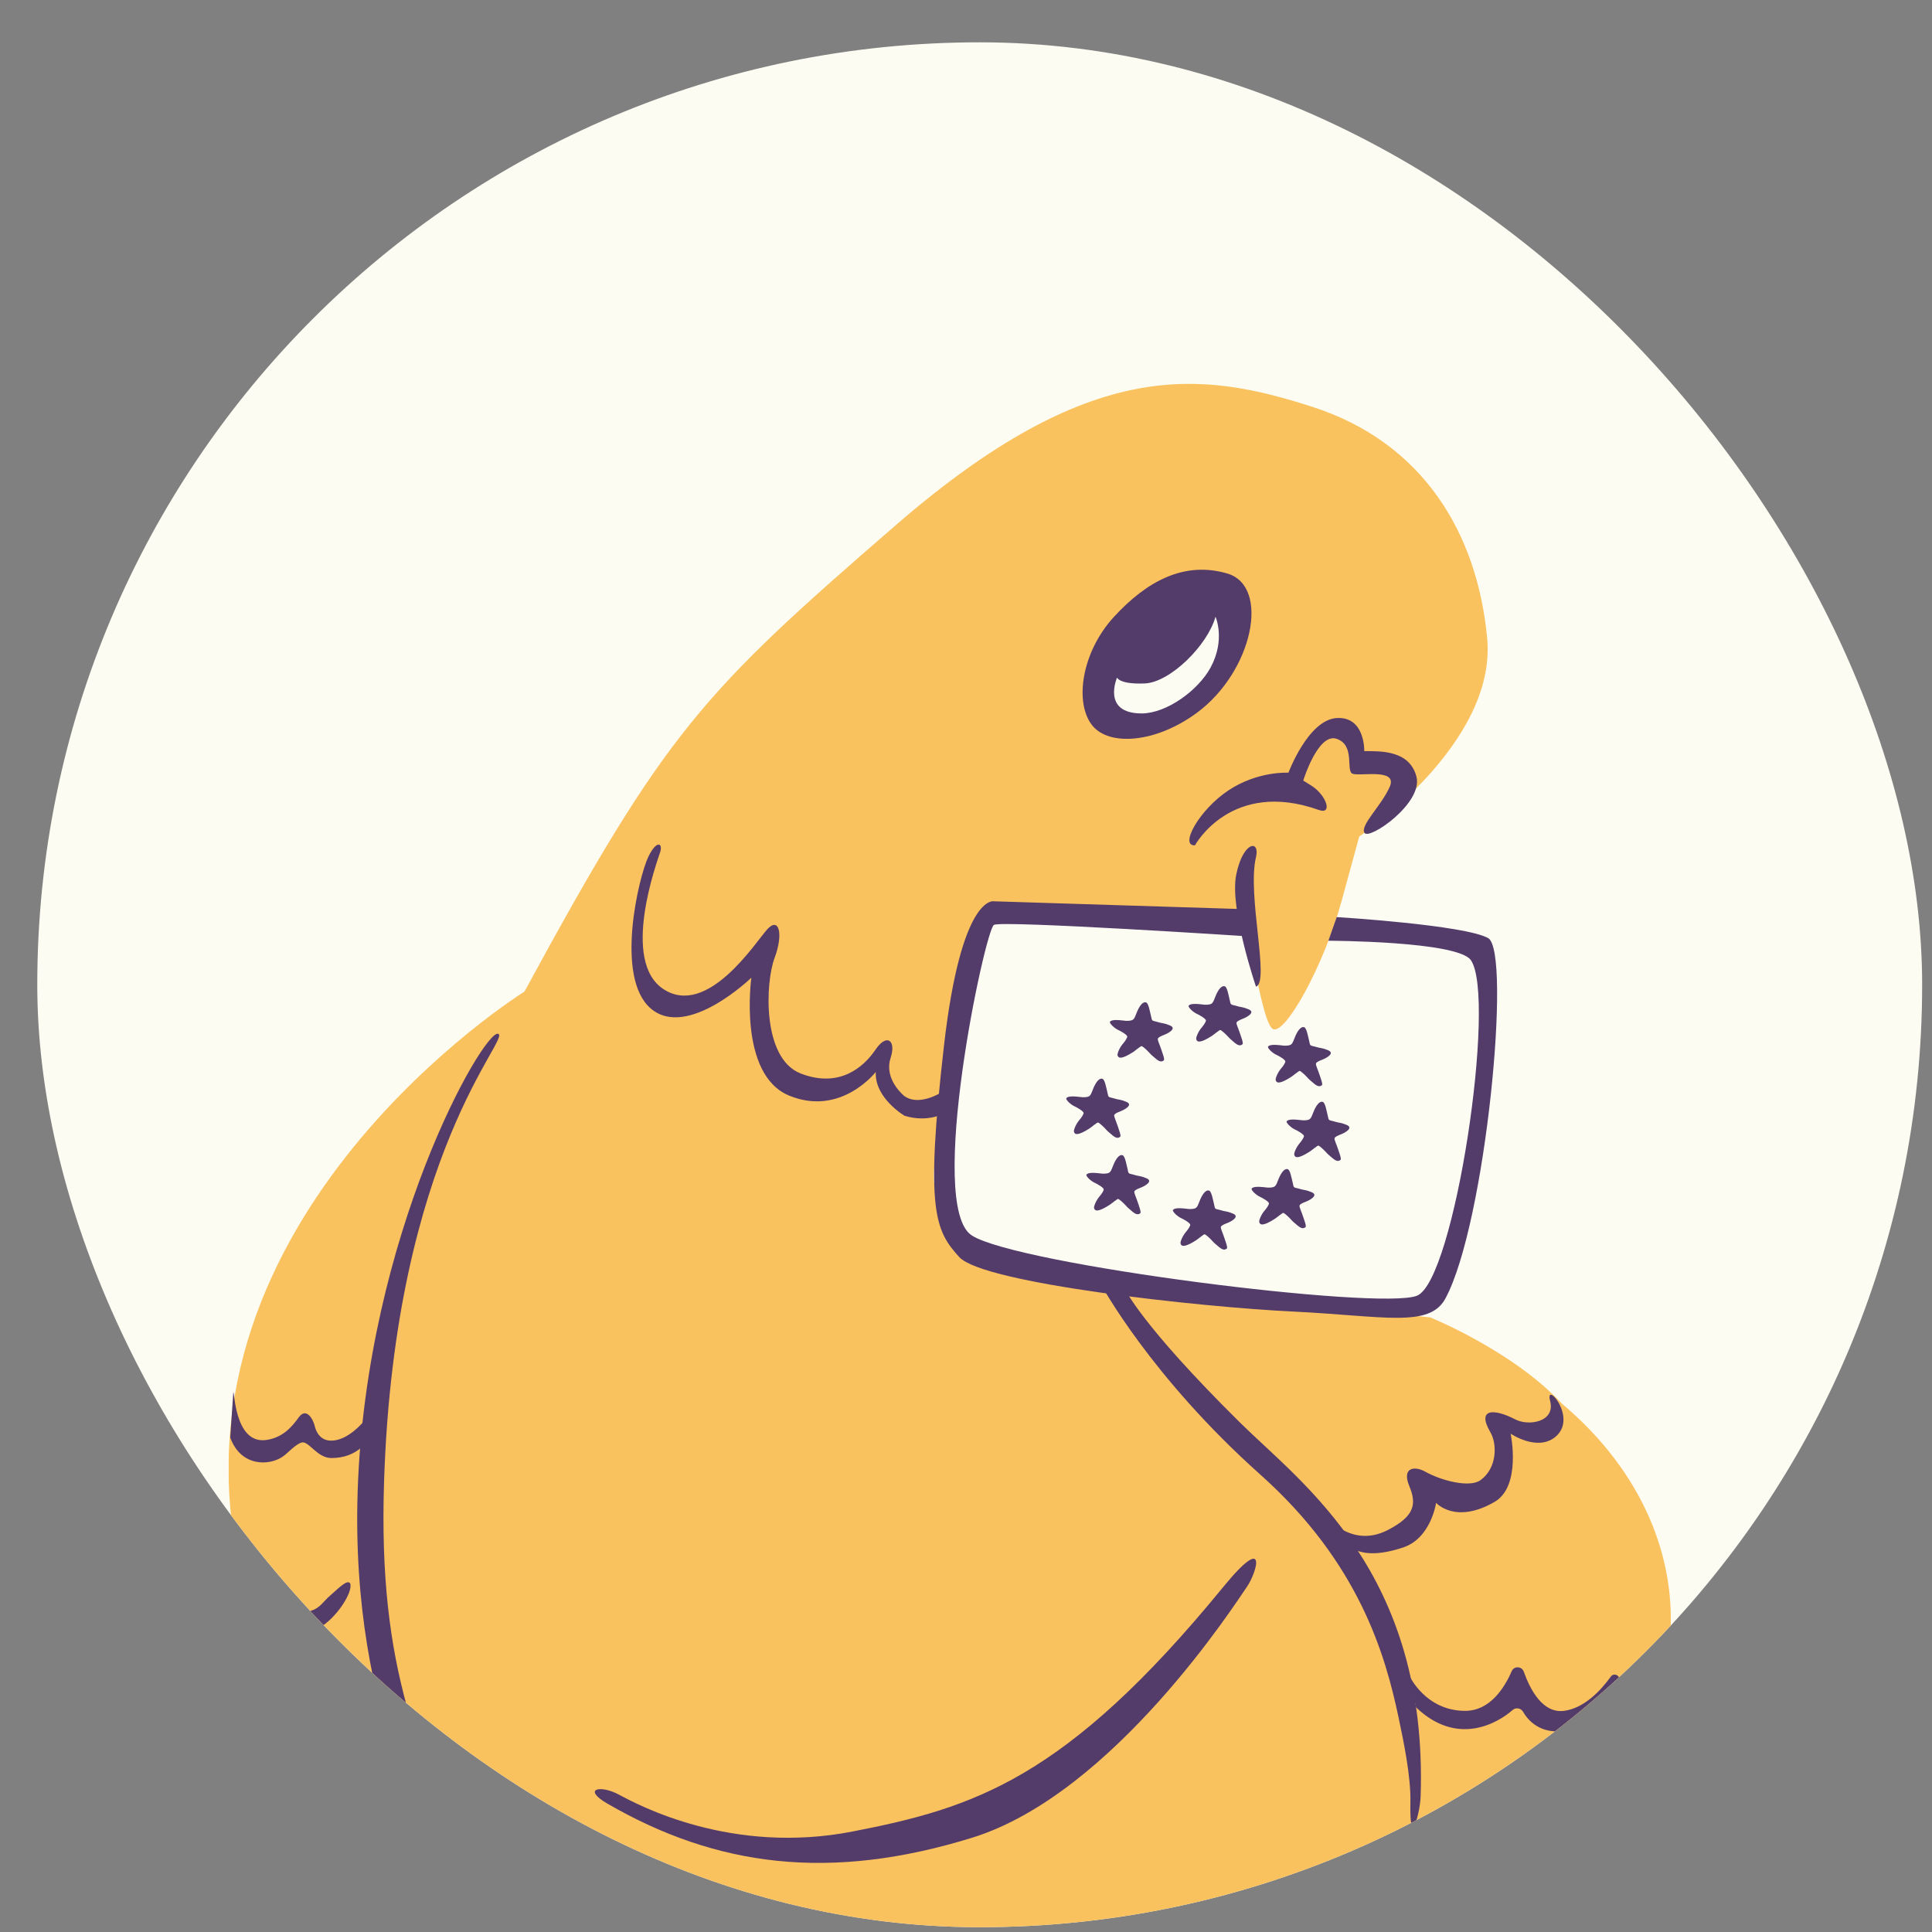 <svg width="41" height="41" viewBox="0 0 41 41" fill="none" xmlns="http://www.w3.org/2000/svg">
<rect x="0" y="0" width="41" height="41" fill="#808080" stroke="none"/>
<g clip-path="url(#clip0_1783_191)">
<rect x="0.791" y="0.898" width="40" height="40" rx="20" fill="#FCFCF3"/>
<g clip-path="url(#clip1_1783_191)">
<path d="M26.422 19.293C26.422 19.293 26.756 21.667 27.006 21.834C27.257 22 28.093 20.501 28.469 19.127L28.845 17.752C28.845 17.752 31.769 15.795 31.56 13.546C31.351 11.296 30.182 9.381 27.842 8.631C25.502 7.881 23.163 7.548 19.027 11.13C14.89 14.712 14.138 15.503 11.13 21.043C11.13 21.043 3.464 25.804 5.072 33.204C6.159 38.202 9.041 41.159 9.459 41.617C9.877 42.075 10.378 41.95 10.378 41.95C10.378 41.95 13.857 47.016 15.601 48.198C16.269 48.906 16.436 51.863 17.773 52.613C18.024 52.821 19.098 52.023 19.653 50.03C19.779 49.572 20.238 50.655 21.993 49.531C23.748 48.406 24.333 47.323 24.333 47.323C24.333 47.323 26.439 49.096 27.424 48.739C27.884 48.573 27.842 47.698 27.257 46.74C26.672 45.782 26.129 45.074 26.129 45.074C26.129 45.074 28.887 42.117 29.43 40.909C29.43 40.909 33.19 39.66 34.652 37.202C36.114 34.745 35.571 31.83 33.148 29.789C32.103 28.664 30.349 27.956 30.349 27.956C30.349 27.956 23.924 27.359 21.032 26.915C20.489 26.832 19.611 25.666 19.862 24.541C20.113 23.416 20.99 19.335 20.99 19.335L26.422 19.293Z" fill="#FAC25E"/>
<path d="M23.183 15.399C22.793 14.919 22.951 13.838 23.642 13.088C24.333 12.338 25.127 11.901 26.046 12.171C26.965 12.442 26.586 14.254 25.398 15.128C24.52 15.774 23.538 15.836 23.183 15.399Z" fill="#533B6A"/>
<path d="M25.359 17.939C25.359 17.939 26.125 16.525 27.991 17.19C28.283 17.294 28.156 16.877 27.824 16.669L27.657 16.565C27.657 16.565 27.97 15.543 28.367 15.679C28.764 15.815 28.555 16.357 28.701 16.419C28.847 16.482 29.662 16.294 29.495 16.69C29.328 17.086 28.857 17.515 28.956 17.675C29.056 17.835 30.205 17.044 30.059 16.482C29.913 15.919 29.298 15.94 28.952 15.94C28.952 15.94 28.973 15.201 28.367 15.238C27.761 15.274 27.343 16.398 27.343 16.398C27.343 16.398 26.696 16.357 26.069 16.773C25.442 17.19 25.024 17.96 25.359 17.939Z" fill="#533B6A"/>
<path d="M7.59 31.653C7.767 26.189 10.254 21.876 10.567 21.938C10.88 22.001 8.372 24.429 8.15 31.456C8.024 35.423 8.87 37.275 10.316 40.399C10.505 40.805 10.233 41.034 9.658 40.024C9.248 39.302 7.434 36.495 7.59 31.653Z" fill="#533B6A"/>
<path d="M12.889 38.275C12.351 37.963 12.732 37.868 13.139 38.087C13.547 38.306 15.521 39.368 18.09 38.868C20.66 38.368 22.616 37.763 25.955 33.683C26.926 32.496 26.676 33.37 26.456 33.683C26.237 33.995 23.636 38.07 20.628 39C17.62 39.93 15.207 39.618 12.889 38.275Z" fill="#533B6A"/>
<path d="M23.866 27.34C23.866 27.34 24.189 28.088 26.325 30.199C27.628 31.485 30.305 33.371 30.148 38.119C30.136 38.504 29.909 39.264 29.931 38.257C29.943 37.702 29.79 36.973 29.683 36.463C29.401 35.12 28.846 33.169 26.75 31.297C24.419 29.216 23.366 27.259 23.366 27.259L23.866 27.34Z" fill="#533B6A"/>
<path d="M21.093 19.127L26.42 19.294L26.509 19.872C26.509 19.872 21.281 19.53 21.093 19.627C20.905 19.724 19.652 25.593 20.623 26.218C21.595 26.842 29.266 27.811 30.068 27.498C30.87 27.186 31.764 21.168 31.214 20.376C30.932 19.97 28.19 19.964 28.19 19.964L28.367 19.462C28.367 19.462 31.079 19.627 31.581 19.908C32.082 20.189 31.529 25.98 30.672 27.559C30.332 28.186 29.366 27.926 27.423 27.832C25.48 27.739 20.869 27.239 20.357 26.677C19.845 26.114 19.631 25.686 20.033 22.188C20.404 18.96 21.093 19.127 21.093 19.127Z" fill="#533B6A"/>
<path d="M26.654 20.938C26.954 20.845 26.461 18.992 26.654 18.19C26.744 17.815 26.379 17.846 26.234 18.564C26.089 19.283 26.654 20.938 26.654 20.938Z" fill="#533B6A"/>
<path d="M28.073 32.1C28.073 32.1 28.63 32.892 29.45 32.47C30.016 32.178 30.069 31.924 29.908 31.538C29.743 31.142 30.016 31.101 30.25 31.233C30.592 31.424 31.187 31.576 31.416 31.413C31.774 31.157 31.774 30.643 31.629 30.396C31.326 29.878 31.718 29.893 32.157 30.122C32.443 30.271 33.013 30.175 32.896 29.73C32.779 29.284 33.496 30.092 33.006 30.494C32.623 30.809 32.058 30.425 32.058 30.425C32.058 30.425 32.293 31.538 31.718 31.872C30.882 32.356 30.476 31.892 30.476 31.892C30.476 31.892 30.371 32.642 29.776 32.84C29.306 32.996 28.773 33.059 28.522 32.684C28.272 32.309 28.073 32.1 28.073 32.1Z" fill="#533B6A"/>
<path d="M29.908 35.558C29.908 35.558 30.246 36.306 31.092 36.307C31.615 36.307 31.923 35.829 32.081 35.464C32.131 35.35 32.295 35.358 32.337 35.476C32.474 35.861 32.74 36.365 33.191 36.307C33.62 36.251 33.971 35.875 34.185 35.579C34.248 35.493 34.385 35.553 34.361 35.656C34.259 36.105 33.956 36.735 33.066 36.744C32.642 36.749 32.422 36.501 32.32 36.324C32.274 36.246 32.167 36.23 32.099 36.29C31.794 36.558 30.935 37.077 30.052 36.234L29.908 35.558Z" fill="#533B6A"/>
<path d="M4.95 29.559C4.978 29.434 4.958 30.653 5.647 30.559C6.014 30.509 6.206 30.262 6.34 30.078C6.504 29.851 6.647 30.133 6.672 30.238C6.715 30.426 6.83 30.615 7.12 30.564C7.665 30.467 8.123 29.591 8.123 29.591C8.123 29.591 8.103 30.939 7.035 30.942C6.725 30.942 6.552 30.569 6.399 30.613C6.274 30.65 6.103 30.836 6.018 30.899C5.726 31.116 5.109 31.133 4.886 30.506L4.95 29.559Z" fill="#533B6A"/>
<path d="M23.706 14.379C23.706 14.379 23.748 14.525 24.291 14.504C24.834 14.483 25.628 13.692 25.795 13.088C25.795 13.088 26.012 13.572 25.691 14.165C25.427 14.653 24.754 15.14 24.228 15.14C23.372 15.14 23.706 14.379 23.706 14.379Z" fill="#FCFCF3"/>
<path d="M19.189 23.259C19.071 23.155 18.77 22.842 18.902 22.442C19.02 22.085 18.822 21.916 18.578 22.277C18.334 22.638 17.82 23.101 16.994 22.782C16.167 22.463 16.243 20.845 16.437 20.331C16.631 19.818 16.532 19.44 16.277 19.727C16.022 20.014 15.014 21.589 14.087 20.996C13.159 20.402 13.95 18.273 14.01 18.083C14.071 17.893 13.937 17.816 13.76 18.179C13.556 18.6 13.039 20.749 13.814 21.405C14.589 22.062 15.945 20.748 15.945 20.748C15.945 20.748 15.656 22.808 16.753 23.253C17.85 23.699 18.585 22.749 18.585 22.749C18.559 23.308 19.198 23.679 19.198 23.679C19.717 23.837 20.069 23.609 20.069 23.609V23.13C19.577 23.441 19.307 23.344 19.189 23.259Z" fill="#533B6A"/>
<path d="M7.43 33.6C7.503 33.773 7.14 34.346 6.766 34.55C6.566 34.659 6.392 34.661 6.182 34.576C5.848 34.442 5.831 34.107 5.608 33.859C5.54 33.734 5.512 33.641 5.592 33.601C5.788 33.531 6.108 34.318 6.582 34.188C6.797 34.129 6.855 33.987 7.013 33.854C7.144 33.745 7.366 33.504 7.43 33.6Z" fill="#533B6A"/>
<path d="M23.9 21.664C24.084 21.666 24.065 21.619 24.133 21.464C24.181 21.353 24.251 21.247 24.324 21.274C24.375 21.295 24.403 21.47 24.425 21.558C24.45 21.654 24.43 21.659 24.539 21.681C24.692 21.729 24.682 21.701 24.827 21.761C24.982 21.824 24.791 21.928 24.713 21.958C24.639 21.988 24.579 22.012 24.571 22.045C24.563 22.074 24.612 22.173 24.644 22.271C24.668 22.346 24.724 22.485 24.697 22.503C24.672 22.52 24.633 22.555 24.535 22.473C24.46 22.41 24.426 22.382 24.387 22.337C24.349 22.294 24.263 22.214 24.23 22.2C24.212 22.192 24.095 22.295 24.044 22.328C23.796 22.487 23.731 22.458 23.716 22.395C23.707 22.357 23.76 22.229 23.834 22.145C23.882 22.091 23.924 22.019 23.922 21.997C23.918 21.958 23.787 21.883 23.733 21.859C23.659 21.826 23.557 21.735 23.552 21.69C23.587 21.618 23.798 21.655 23.9 21.664Z" fill="#533B6A"/>
<path d="M22.974 23.285C23.159 23.288 23.139 23.24 23.207 23.085C23.255 22.974 23.325 22.868 23.398 22.895C23.449 22.916 23.478 23.091 23.5 23.179C23.524 23.275 23.505 23.28 23.613 23.302C23.767 23.35 23.756 23.322 23.901 23.382C24.057 23.445 23.865 23.549 23.788 23.579C23.713 23.609 23.653 23.633 23.645 23.666C23.638 23.695 23.686 23.794 23.718 23.892C23.742 23.967 23.798 24.107 23.771 24.125C23.747 24.141 23.707 24.176 23.609 24.094C23.534 24.031 23.5 24.003 23.461 23.958C23.424 23.916 23.337 23.835 23.304 23.821C23.287 23.813 23.169 23.916 23.118 23.949C22.87 24.108 22.805 24.079 22.791 24.016C22.782 23.978 22.835 23.85 22.908 23.766C22.956 23.712 22.999 23.64 22.996 23.618C22.992 23.579 22.861 23.505 22.808 23.48C22.733 23.448 22.631 23.357 22.626 23.312C22.661 23.239 22.872 23.276 22.974 23.285Z" fill="#533B6A"/>
<path d="M23.401 24.907C23.585 24.91 23.566 24.862 23.634 24.707C23.682 24.596 23.752 24.49 23.825 24.517C23.876 24.538 23.905 24.713 23.927 24.801C23.951 24.898 23.931 24.902 24.04 24.924C24.194 24.972 24.183 24.944 24.328 25.004C24.484 25.067 24.292 25.171 24.215 25.201C24.14 25.231 24.08 25.255 24.072 25.288C24.065 25.317 24.113 25.416 24.145 25.514C24.169 25.589 24.225 25.729 24.198 25.747C24.174 25.763 24.134 25.798 24.036 25.716C23.961 25.653 23.927 25.625 23.888 25.58C23.851 25.538 23.764 25.457 23.731 25.443C23.714 25.436 23.596 25.538 23.545 25.571C23.297 25.73 23.233 25.701 23.218 25.638C23.209 25.6 23.262 25.472 23.335 25.388C23.383 25.334 23.426 25.262 23.423 25.24C23.419 25.201 23.288 25.127 23.235 25.102C23.16 25.07 23.058 24.979 23.053 24.934C23.088 24.861 23.299 24.898 23.401 24.907Z" fill="#533B6A"/>
<path d="M25.237 25.658C25.421 25.66 25.402 25.613 25.47 25.457C25.518 25.346 25.588 25.241 25.661 25.267C25.712 25.289 25.741 25.463 25.763 25.551C25.787 25.648 25.767 25.653 25.876 25.674C26.029 25.722 26.019 25.694 26.164 25.754C26.32 25.818 26.128 25.922 26.051 25.952C25.976 25.981 25.916 26.006 25.908 26.039C25.901 26.068 25.949 26.167 25.981 26.265C26.005 26.34 26.061 26.479 26.034 26.497C26.009 26.513 25.97 26.548 25.872 26.466C25.797 26.404 25.763 26.375 25.724 26.331C25.686 26.288 25.6 26.207 25.567 26.193C25.55 26.186 25.432 26.289 25.381 26.322C25.133 26.48 25.068 26.452 25.053 26.389C25.044 26.35 25.098 26.223 25.171 26.139C25.219 26.085 25.262 26.012 25.259 25.991C25.255 25.952 25.124 25.877 25.07 25.853C24.996 25.82 24.894 25.729 24.889 25.684C24.924 25.612 25.135 25.648 25.237 25.658Z" fill="#533B6A"/>
<path d="M25.57 21.322C25.754 21.325 25.735 21.277 25.803 21.122C25.851 21.011 25.921 20.905 25.994 20.932C26.045 20.953 26.073 21.128 26.095 21.216C26.12 21.312 26.1 21.317 26.209 21.339C26.362 21.387 26.352 21.359 26.497 21.419C26.652 21.482 26.46 21.586 26.383 21.616C26.309 21.646 26.249 21.671 26.241 21.703C26.233 21.732 26.282 21.831 26.314 21.929C26.338 22.004 26.394 22.144 26.366 22.162C26.342 22.178 26.303 22.213 26.204 22.131C26.13 22.068 26.096 22.04 26.057 21.995C26.019 21.953 25.933 21.872 25.899 21.858C25.882 21.851 25.765 21.953 25.714 21.986C25.466 22.145 25.401 22.116 25.386 22.053C25.377 22.015 25.43 21.887 25.504 21.803C25.552 21.749 25.594 21.677 25.592 21.655C25.588 21.616 25.457 21.542 25.403 21.517C25.329 21.485 25.227 21.394 25.222 21.349C25.257 21.276 25.468 21.313 25.57 21.322Z" fill="#533B6A"/>
<path d="M27.256 22.191C27.439 22.193 27.42 22.146 27.488 21.991C27.536 21.88 27.606 21.774 27.679 21.8C27.73 21.822 27.759 21.997 27.781 22.084C27.805 22.181 27.785 22.186 27.894 22.208C28.048 22.255 28.037 22.228 28.183 22.287C28.338 22.351 28.146 22.455 28.069 22.485C27.994 22.514 27.934 22.539 27.926 22.572C27.919 22.601 27.967 22.7 27.999 22.798C28.023 22.873 28.079 23.012 28.052 23.03C28.028 23.046 27.988 23.081 27.89 22.999C27.815 22.937 27.781 22.909 27.742 22.864C27.704 22.821 27.618 22.741 27.585 22.726C27.568 22.719 27.45 22.822 27.399 22.855C27.151 23.014 27.087 22.985 27.072 22.922C27.063 22.884 27.116 22.756 27.189 22.672C27.237 22.618 27.28 22.546 27.277 22.524C27.273 22.485 27.142 22.41 27.089 22.386C27.014 22.353 26.912 22.262 26.907 22.217C26.942 22.145 27.154 22.182 27.256 22.191Z" fill="#533B6A"/>
<path d="M27.65 23.775C27.834 23.778 27.815 23.73 27.883 23.575C27.931 23.464 28.001 23.358 28.074 23.385C28.125 23.407 28.153 23.581 28.175 23.669C28.2 23.766 28.18 23.77 28.289 23.792C28.442 23.84 28.432 23.812 28.577 23.872C28.732 23.936 28.541 24.04 28.463 24.07C28.389 24.099 28.329 24.124 28.321 24.157C28.313 24.186 28.362 24.284 28.394 24.382C28.418 24.457 28.474 24.597 28.447 24.615C28.422 24.631 28.383 24.666 28.285 24.584C28.21 24.521 28.176 24.493 28.137 24.448C28.099 24.406 28.013 24.325 27.98 24.311C27.962 24.304 27.845 24.407 27.794 24.439C27.546 24.598 27.481 24.57 27.466 24.506C27.457 24.468 27.51 24.341 27.584 24.257C27.632 24.202 27.674 24.13 27.672 24.108C27.668 24.07 27.537 23.995 27.483 23.971C27.409 23.938 27.307 23.847 27.302 23.802C27.337 23.73 27.548 23.766 27.65 23.775Z" fill="#533B6A"/>
<path d="M26.907 25.203C27.091 25.206 27.072 25.158 27.14 25.003C27.188 24.892 27.258 24.787 27.331 24.813C27.382 24.835 27.41 25.009 27.433 25.097C27.457 25.194 27.437 25.199 27.546 25.22C27.7 25.268 27.689 25.24 27.834 25.3C27.989 25.364 27.798 25.468 27.721 25.498C27.646 25.527 27.586 25.552 27.578 25.585C27.57 25.614 27.619 25.712 27.651 25.811C27.675 25.885 27.731 26.025 27.704 26.043C27.679 26.059 27.64 26.094 27.542 26.012C27.467 25.95 27.433 25.921 27.394 25.877C27.356 25.834 27.27 25.753 27.236 25.739C27.22 25.732 27.102 25.835 27.051 25.867C26.803 26.026 26.738 25.998 26.723 25.934C26.714 25.896 26.767 25.769 26.841 25.685C26.889 25.631 26.931 25.558 26.929 25.537C26.925 25.498 26.794 25.423 26.74 25.399C26.666 25.366 26.564 25.275 26.559 25.23C26.594 25.158 26.805 25.194 26.907 25.203Z" fill="#533B6A"/>
</g>
</g>
<defs>
<clipPath id="clip0_1783_191">
<rect x="0.791" y="0.898" width="40" height="40" rx="20" fill="white"/>
</clipPath>
<clipPath id="clip1_1783_191">
<rect width="30.625" height="52.098" fill="white" transform="translate(4.853 8.146)"/>
</clipPath>
</defs>
</svg>
